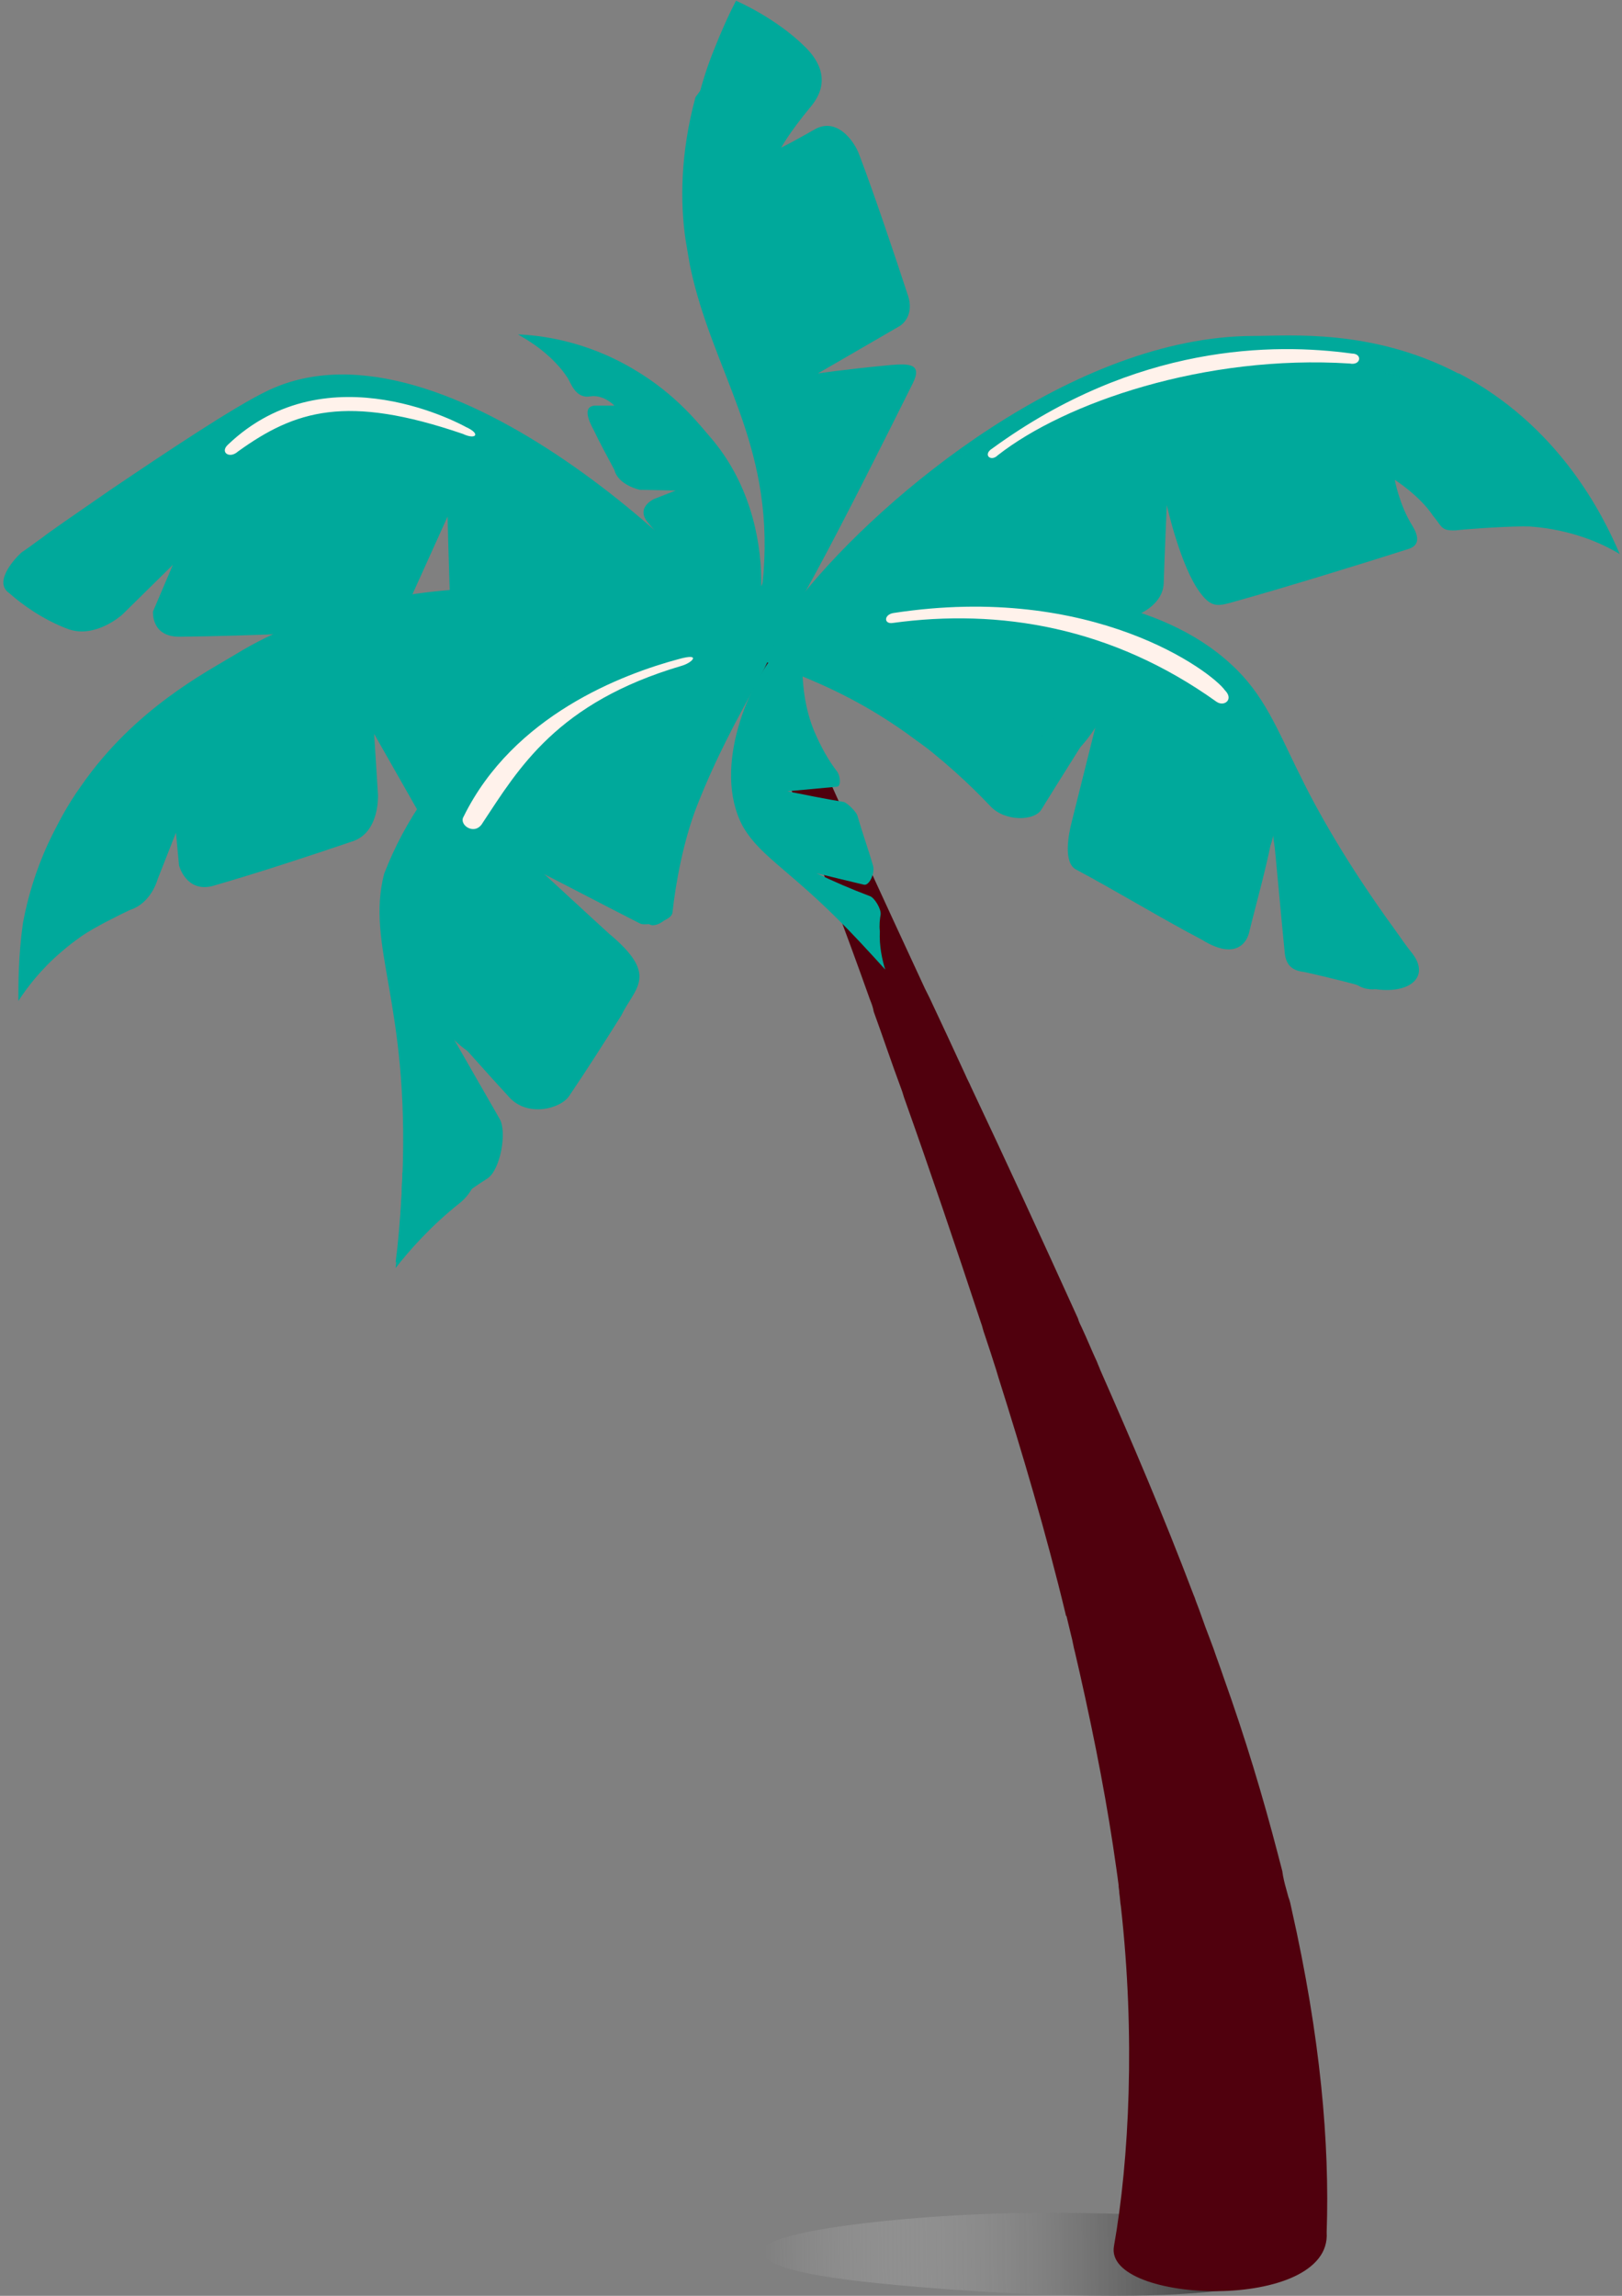 <svg version="1.1" id="Layer_1" xmlns="http://www.w3.org/2000/svg" x="0" y="0" viewBox="0 0 212 300" style="enable-background:new 0 0 212 300" xml:space="preserve"><rect x="0" y="0" width="212" height="300" fill="#808080" stroke="none"/><style>.st2{fill:#00a99b}</style><linearGradient id="SVGID_1_" gradientUnits="userSpaceOnUse" x1="183.509" y1="6.329" x2="257.023" y2="6.329" gradientTransform="matrix(1 -.019 -.019 -1 -83.668 305.263)"><stop offset="0" style="stop-color:#fff;stop-opacity:0"/><stop offset="1" style="stop-color:#000"/></linearGradient><path d="M132.2 289.2c-13.9.3-32.6 2.3-32.5 5s11.1 4 25 5c18.7 1.3 30.7.9 37.8-.3 9.6-1.6 10.7-4.5 10.7-6.1 0-2.8-27.1-3.9-41-3.6z" style="fill:url(#SVGID_1_)"/><path d="M101 83.3c1.3 3 3.9 10.8 5.7 14.9 3.7 8.3 8.5 18.7 14.2 31l.6 1.2c1.5 3.2 3.1 6.6 4.7 10.1.2.5.5 1 .7 1.5 4.4 9.3 9.1 19.5 14 30.3.1.4.3.8.5 1.2.7 1.5 1.3 3 2 4.5.1.3.3.7.4 1 4.1 9.3 8.3 19.1 12.2 29.4.1.2.2.5.3.8.6 1.5 1.1 3.1 1.7 4.6.2.5.4 1.1.6 1.6.4 1.2.9 2.5 1.3 3.7 2.9 8.1 5.2 15.8 7.1 23.1.2.8.4 1.5.6 2.3.1.8.3 1.6.5 2.3.1.4.2.7.3 1.1.2.5.3 1 .4 1.5 3.8 16.8 5 30.7 4.6 42.3.7 10.5-29.2 9.4-27.8 1.8 2-11.3 2.8-27.5.9-44.4-.1-.5-.1-1.1-.2-1.7 0-.4-.1-.7-.1-1.1-.1-.8-.2-1.5-.3-2.2-1.1-7.9-2.7-16.3-4.8-25.6-.2-.9-.4-1.7-.6-2.6-.2-.7-.3-1.5-.5-2.2-.2-.8-.4-1.7-.6-2.5-.1-.1-.1-.1-.1-.2-2.6-10.8-5.7-21.2-8.8-31-.1-.3-.2-.7-.3-1-.5-1.6-1-3.1-1.5-4.6-.2-.5-.3-1.1-.5-1.6-3.4-10.3-6.7-20-9.9-29-.2-.5-.3-1-.5-1.5-1.3-3.5-2.4-6.8-3.6-10.1-.1-.6-.3-1.1-.5-1.6-6.7-18.9-13.7-35.5-16.9-45.2 1.1.1 3.1-2.5 4.2-2.1z" style="fill:#50000d"/><path class="st2" d="M115 121.7c-.1-.8 0-1.6.1-2.2.1-.7-.8-2.2-1.4-2.4-2.4-.9-4.7-1.9-7-3 2 .5 4.1 1 6.2 1.5.7.2 1.5-1.5 1.2-2.5-.6-2.1-1.4-4.3-2-6.4-.1-.6-1.4-1.8-1.8-1.9-2.4-.4-4.9-.9-7.4-1.4 2.2-.2 4.3-.4 6.5-.6.5 0 .5-1.3 0-2-1.1-1.4-2.1-3.2-3-5.3-2.4-5.9-1-11-2-11.3-.4-.1-1.8-.1-2.7.8-3.5 3.7-8.8 15.2-4.6 23 2.5 4.3 6.6 5.8 15.3 15.1 1.4 1.5 2.5 2.7 3.3 3.6-.4-1.3-.8-3.1-.7-5zM82.9 48.3c5.6 3.3 8.6 7.3 10 8.9 9.8 11.4 6.5 28.4 3.9 28.3-.9 0-1.3-1.7-4.2-6.4-2.7-4.4-5.6-8.1-7.9-10.8-1.7-2 .8-3.1.8-3.1l2.8-1.1-4.7-.1s-2.8-.6-3.3-2.6c-.9-1.7-1.9-3.5-2.7-5.2-.6-1.1-1.6-3.2.3-3.2h2.4s-1.4-1.5-3.2-1.2c-1.9.3-2.5-1.8-2.9-2.4-.4-.6-.9-1.3-1.6-2-1.8-1.9-3.7-3-4.9-3.7 2.6.1 8.7.7 15.2 4.6z"/><path class="st2" d="M3 120.6c.6-3.2 1.6-6.7 3.3-10.4 1.2-2.5 2.5-5 4.3-7.5 7-10.1 16.4-14.9 20.2-17.2 20.7-12.7 51.5-9.1 63.9-4.5 3.4 1.2 5.4 2.5 5.5 3.6.1 1.6-4.2 2-15.2 6.5-13.2 5.4-23.3 11.4-29.9 15.7l-6.2-10.9.5 7.9s.3 5.1-3.5 6.2c-5.9 2-12.3 4.1-18.2 5.8-3.4.8-4.3-2.7-4.3-2.7l-.4-4.3-2.4 6.1s-.8 3.1-3.6 4c-1.5.7-4.7 2.3-6.3 3.4-1 .7-1.9 1.4-2.7 2.1-2.7 2.3-4.5 4.7-5.6 6.4 0-2.3 0-5.9.6-10.2z"/><path class="st2" d="M105 77.6c10.5-13 35.4-33.7 58.9-33.7 4.6 0 15.4-1 26.7 4.9h.1c13 6.8 18.8 18.4 21 23.6-2.3-1.4-6.3-3.2-11.7-3.6-2-.1-8 .3-9.7.5-2 .1-1.8-.5-3-1.9-1.7-2.6-5-4.7-5-4.7s.6 3.3 2.3 6c.8 1.3 1 2.5-.4 3-5.6 1.8-17 5.3-22.8 6.9-2.1.6-3 .9-4.5-1.1-2.6-3.4-4.4-11.5-4.4-11.5s-.3 6.9-.4 10.2c-.1 3.3-4.5 5-7 5-7.5.1-18-1.2-29 .9-12.3 2.4-15 4.2-15.7 2.5-.6-1.3.9-2.5 4.6-7z"/><path class="st2" d="M91.3 12.7c.5-2 1.2-4.2 2.1-6.4.8-2 1.7-4.1 2.8-6.2 0 0 5.2 2.2 9.1 6.1 1.3 1.3 3.6 4.2.7 7.7s-3.9 5.4-3.9 5.4 1.6-.8 4.4-2.4 5.1 1.4 5.8 3.3c1.9 5 4.6 13 6.3 18.2 1.1 3-1 4.2-1 4.2l-10.7 6.2s3.2-.5 9.5-1.1c2.4-.2 4.2-.2 2.9 2.4-8.2 16.4-18.5 37-20.4 36.1-.2-.1-.3-.3-.3-.6-.1-.8-3.3-1.3-2.9-3.3.2-1.1 3.2-3.3 3.4-4.6.1-.9.9-1.7 1-2.8 1.3-17.1-6.7-26.2-9.6-40-.2-1.1-.4-2.3-.6-3.5-.6-4.7-.7-11.1 1.4-18.7z"/><path class="st2" d="M90.9 12.7c1-1.4 2.1-2.7 3-4 2.3-.6 5.2-1.1 6.4.2 2.8 2.8-5.4 11.7-2.9 13.9 1.8 1.5 6.9-2.4 9.6-.5 1.8 1.3.1 3.8 1.4 8.4 1.5 5.1 4.5 5.4 4.4 8.3-.3 5.7-12 8.8-11.3 11.1.7 1.9 9.5-.5 11.6 2.5 1.6 2.3-2.1 5.7-7.9 15.1-2.4 4-4.3 7.4-5.7 10.1.1-.9.2-1.9.3-3 1.3-17.1-6.7-26.2-9.6-40-.2-1.1-.4-2.3-.6-3.5-.7-4.8-.7-11.2 1.3-18.6zm32 48.5c6.3-4.8 13.5-9.2 21-12.3 6.5-2.7 13.3-4.4 20-4.4 4.6 0 15.4-1 26.7 4.9h.1c4.9 5.9 7.4 11.3 6.6 12.1-1.4 1.3-15.2-9.7-19.3-6.6-2.4 1.8.9 6.3-2.6 10.3-2.2 2.5-5.9 3.6-8.1 4.2-2.6.8-4.4 1.3-6.2.9-6.3-1.3-7.1-11.7-9.8-11.5-2.5.2-1.2 8.5-7 13.7-2.4 2.1-3.8-.1-22.2 1.6-8.9.8-14.6 4.1-17 4.1 4.1-5.1 10.4-11.3 17.8-17zM2.8 72.2c.9-.6 1.8-1.3 2.8-2 .6-.5 4.2-3 8.7-6.1C21.4 59.3 30.8 53 35.1 51c23.1-10.9 59.2 24.5 64.1 33.1.5.9.7 1.5.5 1.7-.8 1-6.8-4.6-20.4-5.8-7.7-.7-14.8.4-20.4 1.7-.1-4.7-.3-9.5-.4-14.2l-6.6 14.6c-8.9.5-19.2 1-28.3 1.1-3.9.1-3.6-3.3-3.6-3.3l2.6-6.1-6.6 6.5s-3.5 3.2-7.1 1.9C5.7 81 3 79.1 1.2 77.5c-1.9-1.3.2-4 1.6-5.3z"/><path class="st2" d="M14.7 64.8c7.1-4.8 16.5-11.1 20.8-13.1 4-1.9 8.4-2.4 12.9-1.9 1.1.1 2.3.3 3.5.6.8.2 1.7.4 2.5.6 1.9.6 3.7 1.2 5.6 2 18.3 7.6 36.2 25.9 39.5 31.8-2-2.2-5.1-5.2-9.9-7.2-8.1-3.5-12.4-.7-18.9-4.1-7.6-4-7.5-11-11.4-10.7-4.3.3-4.6 8.6-13.4 12.6-2.6 1.2-5 1.6-6.3 1.8-2.8.4-8.6 1.2-10.9-1.2-2.6-2.9 1.5-8.3-.3-9.4-2.5-1.5-10.7 7.3-13.7 5.7-1.5-.8-1.1-4 0-7.5z"/><path d="M144 48.9c4.2-1.3 8.8-2.2 13.5-2.6 14.1-1.1 25.8 2.9 25.8 3-.1.1-9.8-3-22.7-1.6-8.8 1-15.5 3.8-28.9 9.6-3.5 1.5-6.4 2.8-8.7 3.9 6.3-4.8 13.5-9.2 21-12.3z" style="opacity:.28;fill:#00a99b;enable-background:new"/><path class="st2" d="M10.8 103.5c7-10.1 16.4-14.9 20.2-17.2 20.7-12.7 51.5-9.1 63.9-4.5-7.5.8-22.5-.4-38.7 17.5-5.9-1-6.9-13.1-8.3-12.9-1.6.3 2.3 15.9-4.8 20.1-1.1.6-1.1.2-7.1 2.3s-6.7 2.7-8 2.4c-4.3-1.2-3-10.2-5.7-10.7-3.3-.6-6.6 12.7-11.6 12.8-1.3 0-2.8-.9-4.1-2.5 1.1-2.5 2.5-5 4.2-7.3zm86.7-19.1c.5-4.9 45-14.7 63.4 2.4 4.3 3.9 6 8.4 9.1 14.7 2.8 5.8 6.7 13.3 14.6 23.6 2.6 3.5-6.7-3.6-5.1-1.7-3-1.3 4.3 6.8-.9 5.8-4.3-.8-11.6-13.6-12.2-20-.6 3.7-4.1 4.4-5.3 9.7-.8 1.2-4.2 1.4-6.8-.5-4.7-3.4-7.6-4.3-12.6-7 1.6-6.2.1-10.4 1.7-16.7-3.3 5.4-6.9 5.9-10.2 11.2-2.8-3.9-6.9-4.3-13.5-9.2.1 0 0 0 0 0-12.4-9.3-22.5-9.9-22.2-12.3z"/><path class="st2" d="M121.6 92.8c10.3 7.1 9.8 9.6 11.1 9.1 3.2-1.3 2-6.7 6.9-9.3 1.3-.6 4.2-1.7 5.7-.7 3.5 2.4-4.5 12.7 0 17 .7.7.8.2 6.4 2.5 6 2.4 6.6 3.1 7.9 2.8 4.1-1.1 3.4-10.1 5.8-10.5 2.8-.4 6.2 10.8 7.2 10.6.7-.1-1.4-6.7-3-13.6 2.6 5.3 6.4 12.1 12.8 20.9.7 1 1.4 2 2.2 3 2.6 3.4-1 5.7-6.1 4.4-4-1.1-7.6-1.9-8.1-2-1.8-.2-2.4-1.2-2.5-2.7-.4-3.9-1.1-11.9-1.5-15.7-.6 3.8-2.2 9.4-3.1 13.1-.4 1.9-2.2 3.6-6.2 1.1-4.8-2.5-11.6-6.6-16.5-9.2-1.6-.9-1-4.4-.5-6.3l3.3-13.2c-2.4 3.9-4.9 7.8-7.3 11.7-.9 1.5-4.8 1.6-6.7-.5-5.2-5.5-14.4-13.5-27.4-18.8-.1 0 9.3-.8 19.6 6.3zm-69.1 63.5c0-.9.1-1.8.1-2.6.9-22.8-4.8-30-2.4-39.5C61.5 84.9 97.6 79.1 100.9 83c1.6 1.9-4.7 9.3-9.8 22.3-1.8 4.6-2.8 10.2-3.2 13.9 0 .4 0-.4 0 0-.1 1.3-3.6 1.8-4.2 1.5-5.3-2.7-8.5-4.4-13.8-7.1 5 4.6 6 9.7 11 14.3-4.2 6.9-5.8 8.7-10.5 15.1-4-4.5-7.5-3.2-11.6-7.7 3.2 5.6 2.7 8.6 5.9 14.2-2.2 1.1-1.5 5.2-4.6 7.7-3.8 3-6.6 6.2-8.4 8.5.3-2.3.6-5.5.8-9.4z"/><path class="st2" d="M52.5 155.8c0-.9.1-1.8.1-2.6 4.7-.5 9.3-.3 10.3-2.7 1-2.6-3.5-4.5-5.5-11.7-1-3.6-1.3-8.4.2-9 2.7-1 9.3 11.8 13 10.6 1.5-.5.9-2.7 3.6-7.3 2.2-3.9 3.7-4.1 3.9-6.2.1-1.6-.7-2.8-4.7-7.6-5.3-6.2-6.6-7.3-6.2-7.9 1.2-1.6 13.8 4.1 14.5 4.4 2.6 1.2 4.6 2.1 6.2 2.9-.2 1.2-2.1 2.6-3 2.1-5-2.6-10.1-5.2-15.1-7.8 3.3 3 6.5 6 9.8 9 6.6 5.5 3.4 7 1.6 10.7-2.2 3.5-4.5 7.1-6.8 10.5-1.1 1.7-5.6 2.9-8 0-2.6-2.8-5.1-5.7-7.7-8.5 2.2 3.8 4.4 7.7 6.6 11.5 1 1.7.1 6.7-1.6 7.8-1.1.7-2.3 1.5-3.6 2.5-3.8 3-6.6 6.2-8.4 8.5.3-2.2.6-5.5.8-9.2z"/><path d="M89.1 87c-16.3 4.8-21.3 13.4-26 20.5-1 1.8-3.2.3-2.5-.8 6.5-13.2 20.7-18.6 28.2-20.6 2.9-.8 1.7.5.3.9zm69.9 4.7c-13.7-9.8-28.4-12.2-42.3-10.3-1.2.2-1.2-1.1.1-1.3 26.1-4 41.6 7.7 43.3 10.1 1.2 1.2-.1 2.2-1.1 1.5zm17.4-44.2c-18.9-1.2-37.2 5.1-46 12-.9.9-2-.1-.7-.9 18.8-13.7 36.8-13.8 47-12.4 1.4 0 1.2 1.6-.3 1.3zM60.5 56.7c-15.2-5.2-21.9-3.1-29.4 2.3-1.1 1-2.4.1-1.3-.9 13.1-12.5 31.1-2.3 31.1-2.3 2 .9 1.3 1.7-.4.9z" style="fill:#fff2eb" id="Whites_00000017510051095559709380000015735163816865997213_"/></svg>